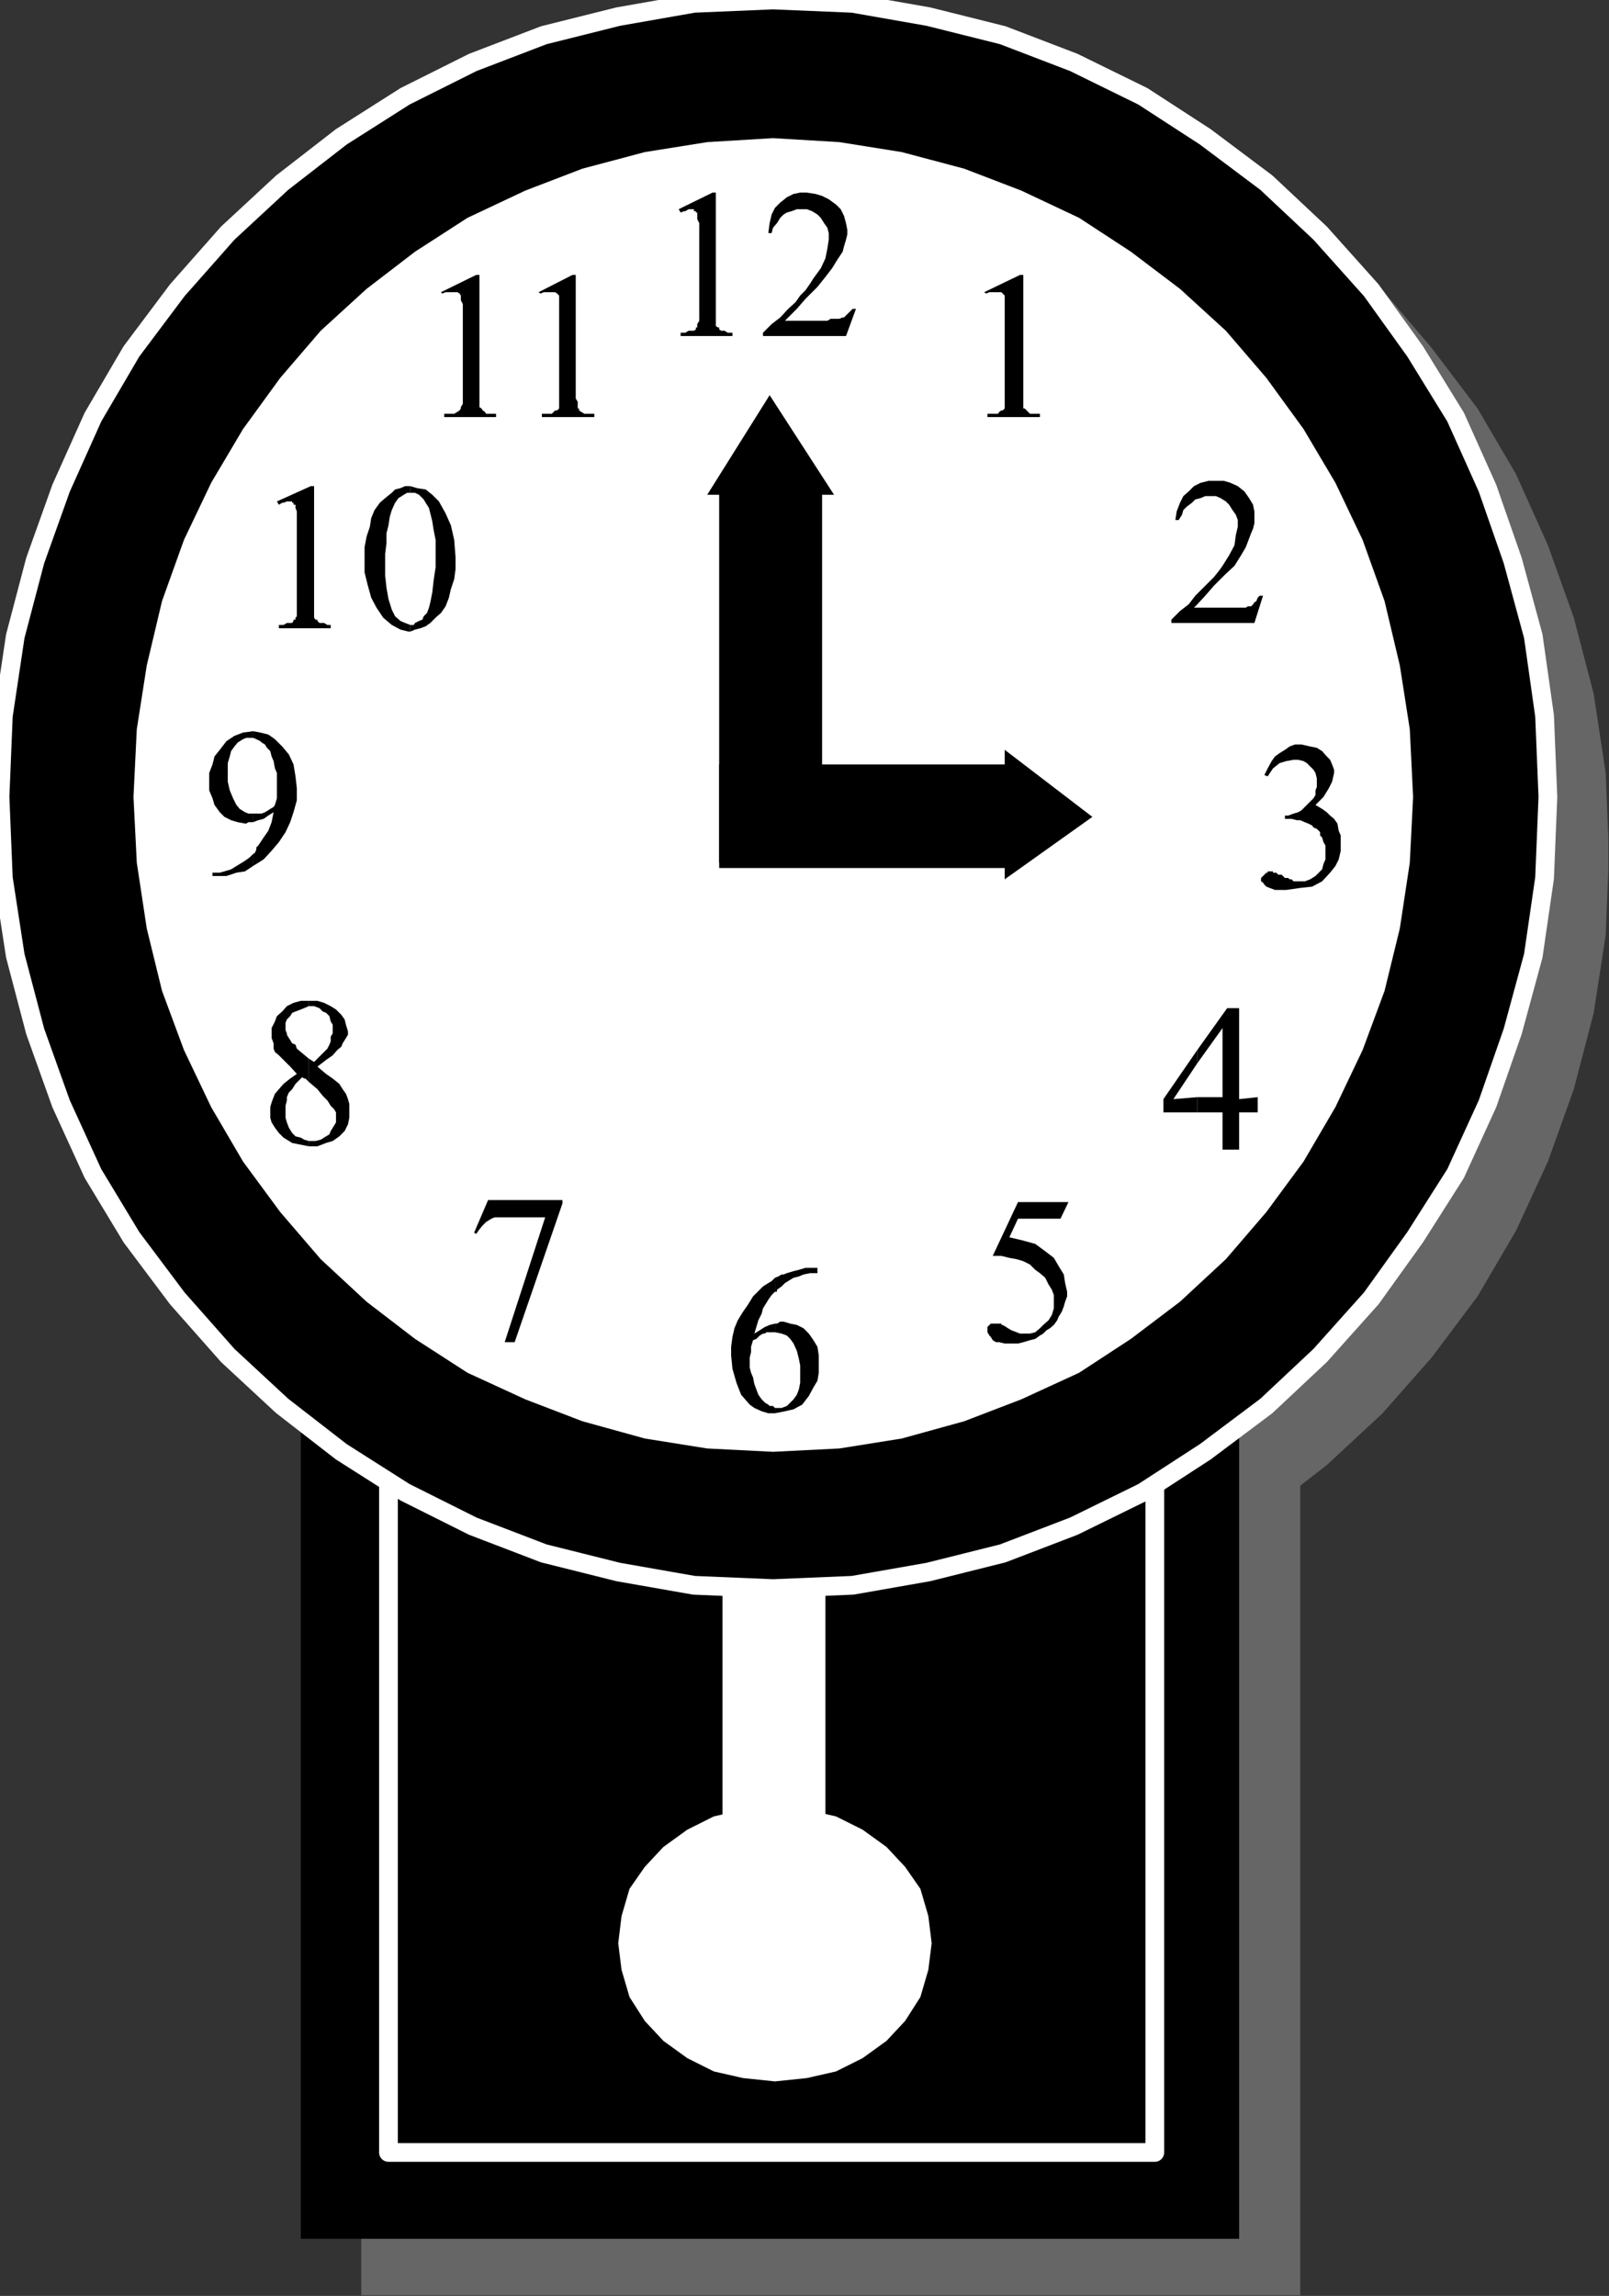 <?xml version="1.0" encoding="UTF-8" standalone="no"?>
<svg
   xmlns:ooo="http://xml.openoffice.org/svg/export"
   xmlns:dc="http://purl.org/dc/elements/1.1/"
   xmlns:cc="http://creativecommons.org/ns#"
   xmlns:rdf="http://www.w3.org/1999/02/22-rdf-syntax-ns#"
   xmlns:svg="http://www.w3.org/2000/svg"
   xmlns="http://www.w3.org/2000/svg"
   xmlns:sodipodi="http://sodipodi.sourceforge.net/DTD/sodipodi-0.dtd"
   xmlns:inkscape="http://www.inkscape.org/namespaces/inkscape"
   version="1.2"
   width="24.23mm"
   height="34.57mm"
   viewBox="0 0 2423 3457"
   preserveAspectRatio="xMidYMid"
   xml:space="preserve"
   id="svg139"
   sodipodi:docname="clock2.svg"
   style="fill-rule:evenodd;stroke-width:28.222;stroke-linejoin:round"
   inkscape:version="0.92.5 (2060ec1f9f, 2020-04-08)"><rect x="0" y="0" width="2423" height="3457" fill="#333333" stroke="none"/><sodipodi:namedview
   pagecolor="#ffffff"
   bordercolor="#666666"
   borderopacity="1"
   objecttolerance="10"
   gridtolerance="10"
   guidetolerance="10"
   inkscape:pageopacity="0"
   inkscape:pageshadow="2"
   inkscape:window-width="664"
   inkscape:window-height="487"
   id="namedview141"
   showgrid="false"
   inkscape:zoom="0.2102413"
   inkscape:cx="45.807875"
   inkscape:cy="65.310235"
   inkscape:window-x="0"
   inkscape:window-y="0"
   inkscape:window-maximized="0"
   inkscape:current-layer="svg139" />
 <defs
   class="ClipPathGroup"
   id="defs8">
  <clipPath
   id="presentation_clip_path"
   clipPathUnits="userSpaceOnUse">
   <rect
   x="0"
   y="0"
   width="21000"
   height="29700"
   id="rect2" />
  </clipPath>
  <clipPath
   id="presentation_clip_path_shrink"
   clipPathUnits="userSpaceOnUse">
   <rect
   x="21"
   y="29"
   width="20958"
   height="29641"
   id="rect5" />
  </clipPath>
 </defs>
 <defs
   class="TextShapeIndex"
   id="defs12">
  <g
   ooo:slide="id1"
   ooo:id-list="id3"
   id="g10" />
 </defs>
 <defs
   class="EmbeddedBulletChars"
   id="defs44">
  <g
   id="bullet-char-template-57356"
   transform="matrix(4.8828125e-4,0,0,-4.8828125e-4,0,0)">
   <path
   d="M 580,1141 1163,571 580,0 -4,571 Z"
   id="path14"
   inkscape:connector-curvature="0" />
  </g>
  <g
   id="bullet-char-template-57354"
   transform="matrix(4.8828125e-4,0,0,-4.8828125e-4,0,0)">
   <path
   d="M 8,1128 H 1137 V 0 H 8 Z"
   id="path17"
   inkscape:connector-curvature="0" />
  </g>
  <g
   id="bullet-char-template-10146"
   transform="matrix(4.8828125e-4,0,0,-4.8828125e-4,0,0)">
   <path
   d="M 174,0 602,739 174,1481 1456,739 Z M 1358,739 309,1346 659,739 Z"
   id="path20"
   inkscape:connector-curvature="0" />
  </g>
  <g
   id="bullet-char-template-10132"
   transform="matrix(4.8828125e-4,0,0,-4.8828125e-4,0,0)">
   <path
   d="M 2015,739 1276,0 H 717 l 543,543 H 174 v 393 h 1086 l -543,545 h 557 z"
   id="path23"
   inkscape:connector-curvature="0" />
  </g>
  <g
   id="bullet-char-template-10007"
   transform="matrix(4.8828125e-4,0,0,-4.8828125e-4,0,0)">
   <path
   d="m 0,-2 c -7,16 -16,29 -25,39 l 381,530 c -94,256 -141,385 -141,387 0,25 13,38 40,38 9,0 21,-2 34,-5 21,4 42,12 65,25 l 27,-13 111,-251 280,301 64,-25 24,25 c 21,-10 41,-24 62,-43 C 886,937 835,863 770,784 769,783 710,716 594,584 L 774,223 c 0,-27 -21,-55 -63,-84 l 16,-20 C 717,90 699,76 672,76 641,76 570,178 457,381 L 164,-76 c -22,-34 -53,-51 -92,-51 -42,0 -63,17 -64,51 -7,9 -10,24 -10,44 0,9 1,19 2,30 z"
   id="path26"
   inkscape:connector-curvature="0" />
  </g>
  <g
   id="bullet-char-template-10004"
   transform="matrix(4.8828125e-4,0,0,-4.8828125e-4,0,0)">
   <path
   d="M 285,-33 C 182,-33 111,30 74,156 52,228 41,333 41,471 c 0,78 14,145 41,201 34,71 87,106 158,106 53,0 88,-31 106,-94 l 23,-176 c 8,-64 28,-97 59,-98 l 735,706 c 11,11 33,17 66,17 42,0 63,-15 63,-46 V 965 c 0,-36 -10,-64 -30,-84 L 442,47 C 390,-6 338,-33 285,-33 Z"
   id="path29"
   inkscape:connector-curvature="0" />
  </g>
  <g
   id="bullet-char-template-9679"
   transform="matrix(4.8828125e-4,0,0,-4.8828125e-4,0,0)">
   <path
   d="M 813,0 C 632,0 489,54 383,161 276,268 223,411 223,592 c 0,181 53,324 160,431 106,107 249,161 430,161 179,0 323,-54 432,-161 108,-107 162,-251 162,-431 0,-180 -54,-324 -162,-431 C 1136,54 992,0 813,0 Z"
   id="path32"
   inkscape:connector-curvature="0" />
  </g>
  <g
   id="bullet-char-template-8226"
   transform="matrix(4.8828125e-4,0,0,-4.8828125e-4,0,0)">
   <path
   d="m 346,457 c -73,0 -137,26 -191,78 -54,51 -81,114 -81,188 0,73 27,136 81,188 54,52 118,78 191,78 73,0 134,-26 185,-79 51,-51 77,-114 77,-187 0,-75 -25,-137 -76,-188 -50,-52 -112,-78 -186,-78 z"
   id="path35"
   inkscape:connector-curvature="0" />
  </g>
  <g
   id="bullet-char-template-8211"
   transform="matrix(4.8828125e-4,0,0,-4.8828125e-4,0,0)">
   <path
   d="M -4,459 H 1135 V 606 H -4 Z"
   id="path38"
   inkscape:connector-curvature="0" />
  </g>
  <g
   id="bullet-char-template-61548"
   transform="matrix(4.8828125e-4,0,0,-4.8828125e-4,0,0)">
   <path
   d="m 173,740 c 0,163 58,303 173,419 116,115 255,173 419,173 163,0 302,-58 418,-173 116,-116 174,-256 174,-419 0,-163 -58,-303 -174,-418 C 1067,206 928,148 765,148 601,148 462,206 346,322 231,437 173,577 173,740 Z"
   id="path41"
   inkscape:connector-curvature="0" />
  </g>
 </defs>
 <g
   id="g49"
   transform="translate(-9288,-13121)">
  <g
   id="id2"
   class="Master_Slide">
   <g
   id="bg-id2"
   class="Background" />
   <g
   id="bo-id2"
   class="BackgroundObjects" />
  </g>
 </g>
 <g
   class="SlideGroup"
   id="g137"
   transform="translate(-9288,-13121)">
  <g
   id="g135">
   <g
   id="container-id1">
    <g
   id="id1"
   class="Slide"
   clip-path="url(#presentation_clip_path)">
     <g
   class="Page"
   id="g131">
      <g
   class="Graphic"
   id="g129">
       <g
   id="id3">
        <rect
   class="BoundingBox"
   x="9288"
   y="13121"
   width="2423"
   height="3457"
   id="rect51"
   style="fill:none;stroke:none" />
        <defs
   id="defs56">
         <clipPath
   id="clip_path_1"
   clipPathUnits="userSpaceOnUse">
          <path
   d="m 9288,13121 h 2422 v 3456 H 9288 Z"
   id="path53"
   inkscape:connector-curvature="0" />
         </clipPath>
        </defs>
        <g
   clip-path="url(#clip_path_1)"
   id="g126">
         <path
   d="m 10547,13207 119,6 114,20 112,28 107,40 102,51 96,61 89,69 84,76 74,87 69,91 58,99 48,107 39,109 30,115 18,119 5,122 -5,122 -18,117 -30,115 -39,109 -48,104 -58,99 -69,92 -74,84 -84,78 -89,69 -96,58 -102,51 -107,41 -112,28 -114,20 -119,5 -120,-5 -114,-20 -112,-28 -107,-41 -104,-51 -94,-58 -92,-69 -81,-78 -77,-84 -66,-92 -61,-99 -48,-104 -38,-109 -31,-115 -17,-117 -5,-122 5,-122 17,-119 31,-115 38,-109 48,-107 61,-99 66,-91 77,-87 81,-76 92,-69 94,-61 104,-51 107,-40 112,-28 114,-20 z"
   id="path58"
   inkscape:connector-curvature="0"
   style="fill:#666666;stroke:none" />
         <path
   d="m 9832,15282 h 1414 v 1296 H 9832 Z"
   id="path60"
   inkscape:connector-curvature="0"
   style="fill:#666666;stroke:none" />
         <path
   d="m 9741,15195 h 1413 v 1297 H 9741 Z"
   id="path62"
   inkscape:connector-curvature="0"
   style="fill:#000000;stroke:none" />
         <path
   d="m 9873,15195 h 1154 v 1167 H 9873 Z"
   id="path64"
   inkscape:connector-curvature="0"
   style="fill:#000000;stroke:none" />
         <path
   d="m 9873,15195 h 1154 v 1167 H 9873 Z"
   id="path66"
   inkscape:connector-curvature="0"
   style="fill:none;stroke:#ffffff" />
         <path
   d="m 10376,15465 h 155 v 488 h -155 z"
   id="path68"
   inkscape:connector-curvature="0"
   style="fill:#ffffff;stroke:none" />
         <path
   d="m 10455,15841 48,5 44,10 40,20 36,26 28,30 23,33 12,41 5,41 -5,40 -12,41 -23,36 -28,30 -36,26 -40,20 -44,10 -48,5 -48,-5 -44,-10 -40,-20 -36,-26 -28,-30 -23,-36 -12,-41 -5,-40 5,-41 12,-41 23,-33 28,-30 36,-26 40,-20 44,-10 z"
   id="path70"
   inkscape:connector-curvature="0"
   style="fill:#ffffff;stroke:none" />
         <path
   d="m 10452,13121 120,5 114,20 112,28 107,41 104,51 94,61 92,69 81,76 77,86 66,92 61,99 48,107 38,109 31,114 17,120 5,122 -5,122 -17,117 -31,114 -38,109 -48,105 -61,96 -66,92 -77,86 -81,76 -92,69 -94,61 -104,51 -107,41 -112,28 -114,20 -120,5 -119,-5 -114,-20 -112,-28 -107,-41 -102,-51 -96,-61 -89,-69 -82,-76 -76,-86 -69,-92 -58,-96 -48,-105 -39,-109 -30,-114 -18,-117 -5,-122 5,-122 18,-120 30,-114 39,-109 48,-107 58,-99 69,-92 76,-86 82,-76 89,-69 96,-61 102,-51 107,-41 112,-28 114,-20 z"
   id="path72"
   inkscape:connector-curvature="0"
   style="fill:#000000;stroke:none" />
         <path
   d="m 10452,13121 v 0 l 120,5 114,20 112,28 107,41 104,51 94,61 92,69 81,76 77,86 66,92 61,99 48,107 38,109 31,114 17,120 5,122 v 0 l -5,122 -17,117 -31,114 -38,109 -48,105 -61,96 -66,92 -77,86 -81,76 -92,69 -94,61 -104,51 -107,41 -112,28 -114,20 -120,5 v 0 l -119,-5 -114,-20 -112,-28 -107,-41 -102,-51 -96,-61 -89,-69 -82,-76 -76,-86 -69,-92 -58,-96 -48,-105 -39,-109 -30,-114 -18,-117 -5,-122 v 0 l 5,-122 18,-120 30,-114 39,-109 48,-107 58,-99 69,-92 76,-86 82,-76 89,-69 96,-61 102,-51 107,-41 112,-28 114,-20 z"
   id="path74"
   inkscape:connector-curvature="0"
   style="fill:none;stroke:#ffffff" />
         <path
   d="m 10452,13329 100,6 94,15 94,25 86,33 87,41 78,51 74,56 69,63 61,71 56,77 48,81 41,86 33,92 23,97 15,96 5,102 -5,99 -15,99 -23,94 -33,89 -41,86 -48,82 -56,76 -61,71 -69,64 -74,56 -78,51 -87,40 -86,33 -94,26 -94,15 -100,5 -99,-5 -94,-15 -94,-26 -86,-33 -87,-40 -79,-51 -73,-56 -69,-64 -61,-71 -56,-76 -48,-82 -41,-86 -33,-89 -23,-94 -15,-99 -5,-99 5,-102 15,-96 23,-97 33,-92 41,-86 48,-81 56,-77 61,-71 69,-63 73,-56 79,-51 87,-41 86,-33 94,-25 94,-15 z"
   id="path76"
   inkscape:connector-curvature="0"
   style="fill:#ffffff;stroke:none" />
         <path
   d="m 10310,13436 51,-25 h 5 v 178 7 8 5 3 l 3,2 h 2 v 3 l 3,2 h 2 3 l 5,3 h 7 v 5 h -78 v -5 h 7 l 5,-3 h 5 3 l 3,-2 v -3 h 2 v -2 -3 l 3,-5 v -8 -7 -112 -10 -10 l -3,-6 v -5 -2 -3 h -2 v -2 h -3 v -3 h -3 -2 -3 l -5,3 h -2 l -5,2 z"
   id="path78"
   inkscape:connector-curvature="0"
   style="fill:#000000;stroke:none" />
         <path
   d="m 10577,13586 -15,41 h -125 v -5 l 13,-13 13,-10 12,-13 11,-10 7,-10 8,-8 7,-10 5,-8 11,-15 7,-15 3,-15 2,-13 v -10 l -2,-8 -5,-7 -5,-8 -5,-5 -8,-5 -8,-3 h -7 -8 l -8,3 -7,2 -5,3 -5,5 -5,8 -6,7 -2,8 h -5 l 2,-15 3,-13 5,-10 8,-8 10,-8 10,-5 10,-2 h 10 l 13,2 10,3 10,5 11,8 7,7 5,10 3,11 2,10 v 7 l -2,8 -3,10 -2,8 -8,12 -8,13 -10,13 -12,15 -18,18 -13,15 -10,10 -8,8 h 56 8 l 5,-3 h 5 5 3 l 5,-2 h 2 l 3,-3 2,-2 3,-3 2,-2 3,-3 z"
   id="path80"
   inkscape:connector-curvature="0"
   style="fill:#000000;stroke:none" />
         <path
   d="m 10770,13561 54,-26 h 5 v 178 8 5 5 3 2 h 2 l 3,3 2,2 3,3 h 2 6 7 v 5 h -79 v -5 h 8 5 3 l 2,-3 3,-2 h 2 v 0 l 3,-3 v -2 -5 -8 -8 -114 -10 -10 -6 -5 -2 l -3,-3 v 0 l -2,-2 v 0 h -3 v 0 h -2 -5 -3 -5 l -5,2 z"
   id="path82"
   inkscape:connector-curvature="0"
   style="fill:#000000;stroke:none" />
         <path
   d="m 11190,14018 -13,41 h -125 v -5 l 13,-13 13,-10 10,-13 10,-10 10,-10 8,-8 8,-10 5,-7 10,-16 8,-15 2,-15 3,-13 v -10 l -3,-8 -5,-7 -5,-8 -5,-5 -8,-5 -7,-3 h -8 -8 l -7,3 -8,2 -5,5 -8,6 -5,5 -2,7 -5,8 h -5 l 2,-13 5,-13 5,-10 8,-7 8,-8 10,-5 12,-3 h 11 12 l 10,3 11,5 10,8 7,10 6,10 2,10 v 10 8 l -2,8 -3,7 -3,8 -5,13 -7,12 -10,16 -13,12 -18,18 -13,15 -12,13 -5,5 h 53 8 7 5 5 l 3,-2 h 2 3 l 3,-3 2,-3 3,-2 2,-5 3,-3 z"
   id="path84"
   inkscape:connector-curvature="0"
   style="fill:#000000;stroke:none" />
         <path
   d="m 11192,14288 5,-10 6,-11 5,-7 7,-5 8,-5 7,-5 8,-3 h 10 l 13,3 10,2 8,5 7,8 5,5 3,7 3,8 v 5 l -3,13 -5,10 -8,13 -12,12 10,6 7,5 5,5 6,5 5,7 2,11 3,7 v 10 13 l -3,13 -5,10 -8,10 -12,13 -15,8 -18,2 -21,3 h -10 -7 l -8,-3 -5,-2 -3,-3 -2,-3 -3,-2 v -3 -2 l 3,-3 v 0 l 2,-2 3,-3 h 2 v -2 h 3 3 2 v 2 h 3 2 l 3,3 h 5 l 2,2 3,3 h 5 l 2,2 h 3 l 3,3 h 5 2 3 7 l 8,-3 8,-5 5,-5 5,-5 2,-8 3,-7 v -8 -5 -8 l -3,-5 -2,-7 -3,-3 v -5 l -2,-2 -3,-3 -5,-2 -2,-3 -6,-3 -5,-2 -7,-3 h -5 l -8,-2 h -5 -5 v -5 h 5 l 8,-3 7,-2 5,-3 5,-5 5,-5 3,-3 5,-5 3,-5 v -7 l 2,-5 v -6 -7 l -2,-8 -3,-5 -5,-5 -5,-5 -5,-3 -8,-2 h -7 l -11,2 -10,3 -10,8 -8,12 z"
   id="path86"
   inkscape:connector-curvature="0"
   style="fill:#000000;stroke:none" />
         <path
   d="m 11091,14773 v 23 h 38 v 56 h 25 v -56 h 28 v -23 l -28,3 v -137 h -18 l -45,63 v 20 l 38,-53 v 104 z"
   id="path88"
   inkscape:connector-curvature="0"
   style="fill:#000000;stroke:none" />
         <path
   d="m 11091,14722 v -20 l -51,74 v 20 h 51 v -23 l -36,3 z"
   id="path90"
   inkscape:connector-curvature="0"
   style="fill:#000000;stroke:none" />
         <path
   d="m 9753,14839 v 8 0 0 0 0 h 13 l 13,-5 10,-3 10,-7 8,-8 5,-10 2,-10 v -10 -11 l -2,-7 -3,-8 -5,-7 -5,-8 -10,-8 -10,-7 -13,-11 13,-10 10,-7 7,-8 6,-5 2,-5 5,-8 3,-5 v -5 l -3,-10 -2,-8 -5,-7 -8,-8 -8,-5 -10,-5 -10,-3 h -13 v 0 0 0 0 8 0 0 0 0 h 8 l 8,3 5,5 5,2 5,5 2,8 3,5 v 8 5 l -3,5 v 7 l -2,5 -3,6 -5,5 -7,7 -8,8 -8,-5 v 35 l 13,11 8,10 7,7 5,8 5,5 3,5 v 5 5 5 l -3,5 -5,8 -2,5 -5,3 -8,5 -8,2 h -7 v 0 0 z"
   id="path92"
   inkscape:connector-curvature="0"
   style="fill:#000000;stroke:none" />
         <path
   d="m 9753,14636 v -8 h -12 l -11,3 -10,5 -7,8 -8,7 -3,8 -5,10 v 10 5 l 3,8 v 8 l 2,5 6,5 7,7 10,10 10,11 v 0 l -10,7 -10,8 -7,8 -6,7 -2,5 -3,8 -2,7 v 8 8 l 2,7 5,8 6,8 7,7 13,8 10,2 15,3 v -8 l -7,-2 -5,-3 -8,-2 -5,-5 -5,-8 -3,-8 -2,-7 v -10 -8 l 2,-8 v -5 l 3,-7 5,-5 5,-8 5,-5 5,-5 v 0 l 3,2 h 2 l 3,3 2,2 v -35 l -18,-15 -2,-6 -5,-2 -3,-5 -2,-3 -3,-5 v -2 l -2,-5 v -6 -5 l 2,-5 5,-5 3,-5 5,-2 8,-3 5,-2 z"
   id="path94"
   inkscape:connector-curvature="0"
   style="fill:#000000;stroke:none" />
         <path
   d="m 10023,14928 h 112 v 5 l -72,209 h -15 l 61,-188 h -58 -8 -5 -5 l -5,2 -8,5 -5,5 -5,6 -5,7 -3,-2 z"
   id="path96"
   inkscape:connector-curvature="0"
   style="fill:#000000;stroke:none" />
         <path
   d="m 10897,14931 -12,25 h -64 l -13,28 21,5 18,5 15,11 13,10 7,12 8,13 2,13 3,13 v 7 l -3,8 -2,7 -3,8 -5,8 -2,5 -5,7 -6,5 -5,3 -5,5 -5,3 -7,5 -8,2 -10,3 -8,2 h -10 -10 l -8,-2 h -5 l -5,-3 -3,-5 -2,-2 -3,-5 v -3 -3 -2 0 l 3,-3 2,-2 h 3 3 2 3 2 v 0 h 3 v 2 h 2 l 5,3 3,2 5,3 8,3 5,2 h 5 10 l 8,-2 7,-6 5,-5 8,-7 5,-8 3,-10 v -10 -10 l -3,-8 -5,-8 -5,-10 -8,-7 -7,-5 -8,-8 -10,-5 -10,-3 -11,-2 -12,-3 h -13 l 38,-81 z"
   id="path98"
   inkscape:connector-curvature="0"
   style="fill:#000000;stroke:none" />
         <path
   d="m 10455,15241 v 8 l 15,-3 13,-3 13,-7 10,-13 7,-13 6,-10 2,-12 v -13 -13 l -2,-13 -6,-10 -7,-10 -8,-8 -10,-5 -10,-2 -10,-3 h -3 -2 l -5,3 h -3 v 13 l 10,2 8,3 5,5 5,7 5,11 3,12 2,10 v 13 13 l -2,10 -3,8 -5,7 -5,5 -5,5 -8,3 h -5 -2 v 0 0 z"
   id="path100"
   inkscape:connector-curvature="0"
   style="fill:#000000;stroke:none" />
         <path
   d="m 10455,15045 v 21 h 3 v -3 0 0 l 7,-5 5,-5 8,-5 5,-3 8,-2 7,-3 10,-2 h 11 v -8 h -11 -7 l -10,3 -8,2 -10,3 -5,2 h -3 l -5,3 z"
   id="path102"
   inkscape:connector-curvature="0"
   style="fill:#000000;stroke:none" />
         <path
   d="m 10455,15066 v -21 l -5,5 -5,3 -8,5 -5,5 -10,10 -8,13 -7,10 -8,13 -5,12 -3,13 -2,15 v 13 l 2,20 6,21 7,18 13,15 7,5 11,5 10,3 h 10 v 0 0 0 0 -8 l -3,-3 h -5 l -2,-2 -5,-3 -5,-5 -5,-7 -3,-8 -3,-8 -2,-10 -3,-7 -2,-8 v -8 -7 l 2,-8 v -8 l 3,-10 v 0 l 5,-2 5,-5 5,-3 h 3 l 2,-2 h 5 3 2 3 v 0 0 0 -13 l -8,2 -7,3 -8,5 -8,5 3,-10 3,-10 5,-10 2,-8 5,-8 3,-5 5,-7 z"
   id="path104"
   inkscape:connector-curvature="0"
   style="fill:#000000;stroke:none" />
         <path
   d="m 9952,13561 53,-26 h 5 v 178 8 5 5 3 l 3,2 v 0 l 2,3 3,2 2,3 h 3 5 7 v 5 h -78 v -5 h 7 5 3 l 5,-3 3,-2 v 0 0 l 2,-3 v -2 l 3,-5 v -8 -8 -114 -10 -10 l -3,-6 v -5 -2 l -2,-3 v 0 l -3,-2 v 0 h -3 v 0 h -2 -5 -3 -5 l -5,2 z"
   id="path106"
   inkscape:connector-curvature="0"
   style="fill:#000000;stroke:none" />
         <path
   d="m 10099,13561 51,-26 h 5 v 178 8 l 3,5 v 5 3 2 h 2 v 3 l 3,2 5,3 h 2 5 8 v 5 h -79 v -5 h 8 5 2 l 3,-3 2,-2 h 3 v 0 l 3,-3 v -2 -5 -8 -8 -114 -10 -10 -6 -5 -2 l -3,-3 v 0 l -3,-2 v 0 h -2 v 0 h -3 -5 -2 -5 l -5,2 z"
   id="path108"
   inkscape:connector-curvature="0"
   style="fill:#000000;stroke:none" />
         <path
   d="m 9906,14062 v 10 l 7,-3 8,-2 8,-3 7,-5 8,-8 8,-7 7,-10 5,-13 3,-13 5,-15 2,-15 v -18 l -2,-26 -5,-22 -8,-18 -10,-18 -10,-10 -10,-8 -13,-2 -10,-3 v 0 0 0 0 10 0 0 0 0 h 5 2 l 6,3 2,2 5,5 3,5 5,8 2,8 3,12 2,13 3,15 v 18 23 l -3,20 -2,18 -3,15 -2,8 -3,8 -5,5 -2,5 -5,2 -6,3 -2,3 z"
   id="path110"
   inkscape:connector-curvature="0"
   style="fill:#000000;stroke:none" />
         <path
   d="m 9705,13876 51,-23 h 5 v 175 8 8 5 2 l 2,3 h 3 v 2 l 3,3 h 2 5 l 5,3 h 5 v 5 h -78 v -5 h 7 l 5,-3 h 5 3 l 2,-3 v -2 h 3 v -3 l 2,-2 v -5 -8 -8 -111 -11 -10 -5 l -2,-5 v -2 -3 h -3 v -3 h -2 v -2 h -3 -2 -3 l -5,2 h -2 l -5,3 z"
   id="path112"
   inkscape:connector-curvature="0"
   style="fill:#000000;stroke:none" />
         <path
   d="m 9906,13863 v -10 h -8 l -7,3 -8,2 -5,5 -10,8 -8,7 -8,11 -5,12 -2,13 -5,15 -3,16 v 17 0 21 l 5,20 5,18 8,15 10,15 13,11 13,7 12,3 h 3 v 0 0 0 -10 0 0 0 0 l -8,-3 -7,-3 -8,-7 -5,-10 -5,-16 -3,-17 -2,-18 v -21 0 -12 l 2,-16 v -15 l 3,-12 2,-13 3,-10 5,-11 5,-7 5,-3 3,-2 5,-3 z"
   id="path114"
   inkscape:connector-curvature="0"
   style="fill:#000000;stroke:none" />
         <path
   d="m 9669,14407 v 18 0 0 0 0 l 16,-10 12,-13 11,-13 10,-15 7,-15 5,-15 5,-18 v -18 l -2,-18 -3,-18 -7,-15 -10,-12 -11,-11 -10,-7 -12,-3 -11,-2 v 0 0 0 0 10 l 5,2 6,3 2,2 5,3 3,5 5,5 2,8 3,7 2,11 3,7 v 8 7 8 8 7 l -3,10 v 0 l -2,3 -5,3 -3,2 -5,3 -5,2 h -5 -3 -5 v 0 0 0 0 13 l 8,-3 8,-2 7,-5 8,-5 -3,15 -5,13 -7,10 -8,12 -3,3 v 3 l -2,5 z"
   id="path116"
   inkscape:connector-curvature="0"
   style="fill:#000000;stroke:none" />
         <path
   d="m 9669,14232 v -10 l -15,2 -13,5 -12,8 -10,13 -8,10 -3,12 -5,13 v 13 13 l 5,12 3,10 8,11 7,7 10,5 10,3 11,2 h 2 l 3,-2 h 5 2 v -13 h -7 l -5,-2 -8,-5 -5,-6 -5,-10 -5,-12 -3,-13 v -15 -13 l 3,-10 2,-8 5,-7 5,-6 8,-5 5,-2 h 5 3 v 0 0 z"
   id="path118"
   inkscape:connector-curvature="0"
   style="fill:#000000;stroke:none" />
         <path
   d="m 9669,14425 v -18 l -5,5 -7,5 -8,5 -5,3 -8,5 -10,3 -7,2 h -11 v 5 h 8 13 l 15,-5 13,-2 z"
   id="path120"
   inkscape:connector-curvature="0"
   style="fill:#000000;stroke:none" />
         <path
   d="m 10447,13716 -94,150 h 18 v 554 h 155 v -554 h 18 z"
   id="path122"
   inkscape:connector-curvature="0"
   style="fill:#000000;stroke:none" />
         <path
   d="m 10933,14351 -132,-101 v 22 h -430 v 156 h 430 v 17 z"
   id="path124"
   inkscape:connector-curvature="0"
   style="fill:#000000;stroke:none" />
        </g>
       </g>
      </g>
     </g>
    </g>
   </g>
  </g>
 </g>
</svg>